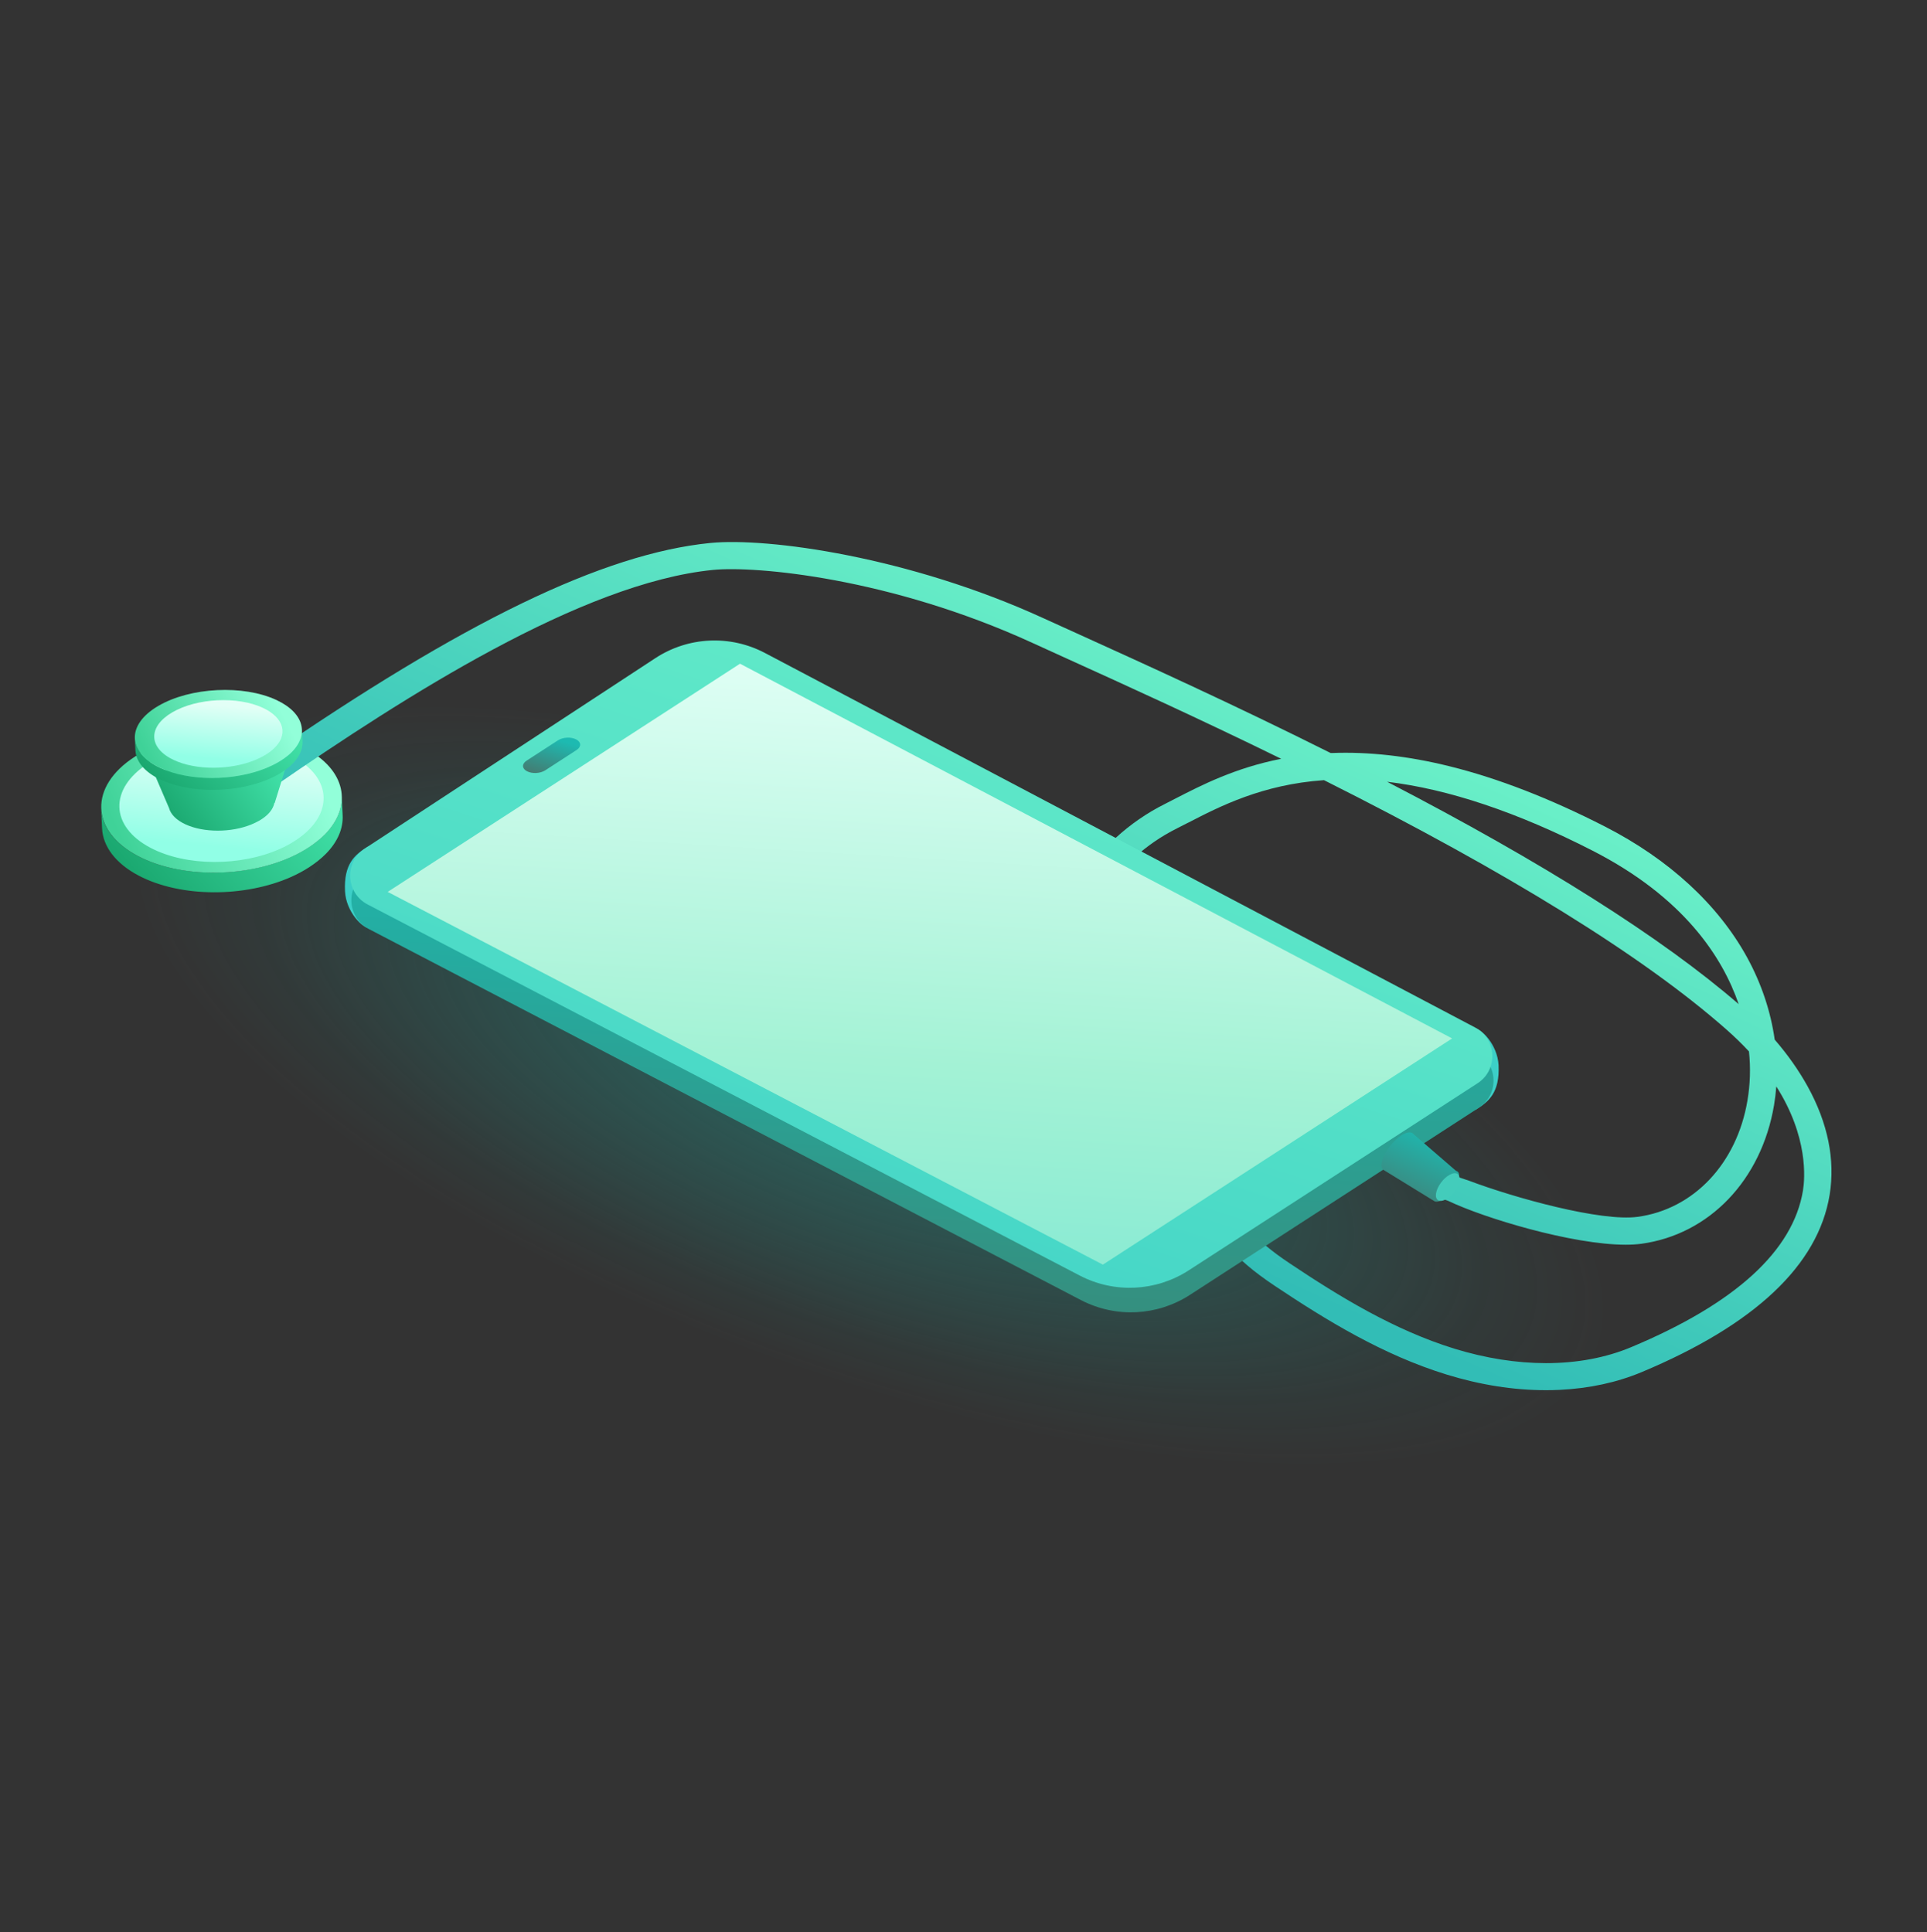 <svg width="343" height="344" viewBox="0 0 343 344" fill="none" xmlns="http://www.w3.org/2000/svg">
<rect x="0" y="0" width="343" height="344" fill="#333333" stroke="none"/>
<path d="M302.03 224.378C296.839 184.49 226.892 139.89 145.676 124.697C64.459 109.503 2.816 129.463 8.006 169.35C13.197 209.238 83.123 253.942 164.339 269.136C245.556 284.33 307.22 264.266 302.03 224.378Z" fill="url(#paint0_radial)"/>
<path d="M57.835 148.499C57.013 149.342 56.024 150.139 54.852 150.89C53.862 151.534 52.797 152.102 51.67 152.607C43.451 156.271 32.034 156.317 24.545 152.393C20.344 150.185 18.152 147.15 18 143.977L18.167 147.487C18.32 150.645 20.512 153.696 24.713 155.903C32.202 159.827 43.618 159.781 51.838 156.118C52.964 155.612 54.03 155.045 55.019 154.401C56.176 153.65 57.181 152.837 58.003 152.01C60.118 149.863 61.108 147.472 60.986 145.142L60.819 141.632C60.94 143.962 59.951 146.353 57.835 148.499Z" fill="url(#paint1_linear)"/>
<path d="M54.288 133.216C45.779 128.755 32.186 129.429 23.997 134.718C15.808 140.007 16.067 147.947 24.576 152.408C32.065 156.332 43.481 156.286 51.701 152.623C52.827 152.117 53.892 151.55 54.882 150.906C56.039 150.155 57.043 149.342 57.865 148.514C62.812 143.425 61.58 137.048 54.288 133.216Z" fill="url(#paint2_linear)"/>
<path d="M52.036 134.672C44.821 130.885 33.283 131.453 26.327 135.944C19.37 140.436 19.584 147.165 26.814 150.951C33.176 154.278 42.858 154.247 49.829 151.135C50.788 150.706 51.686 150.231 52.523 149.679C53.513 149.035 54.35 148.361 55.05 147.64C59.282 143.333 58.231 137.921 52.036 134.672Z" fill="url(#paint3_linear)"/>
<path d="M321.766 193.439C320.189 190.587 318.221 187.78 315.893 185.093C315.172 180.022 313.519 175.102 310.981 170.454C305.814 161.036 297.057 152.977 285.671 147.151C275.938 142.17 266.656 138.563 258.064 136.435C250.674 134.594 243.599 133.809 237.035 134.066H237.02H236.855C219.581 125.418 203.72 118.234 192.124 112.967C189.961 111.986 187.678 110.959 185.71 110.054C161.858 99.127 136.698 95.656 126.439 96.667C107.333 98.569 82.399 110.718 47.281 134.911L48.908 139.953C72.085 123.986 103.518 103.791 126.905 101.466C134.535 100.712 158.463 102.87 183.712 114.431C185.65 115.321 187.858 116.317 190.141 117.359C200.055 121.856 213.423 127.923 228.053 135.092C219.822 136.707 213.813 139.816 209.307 142.125C208.631 142.472 207.97 142.819 207.34 143.136C194.497 149.566 186.251 162.832 187.287 175.389C187.783 181.38 190.111 187.161 194.422 193.062C198.387 198.495 203.524 203.264 207.565 206.796C212.987 211.55 214.384 214.357 215.751 217.074C217.463 220.485 219.071 223.699 226.926 228.936C236.104 235.064 246.153 241.222 257.463 244.708C263.486 246.564 269.419 247.5 275.157 247.5C275.998 247.5 276.824 247.485 277.651 247.44C282.908 247.183 287.804 246.127 292.205 244.285C312.363 235.849 323.628 225.224 325.671 212.712C326.677 206.479 325.371 199.989 321.766 193.439ZM246.904 139.182C257.808 140.48 270.095 144.6 283.478 151.452C299.701 159.753 306.595 170.393 309.479 178.769C295.81 166.937 274.782 153.641 246.904 139.182ZM311.041 195.929C309.148 207.158 301.473 215.278 291.499 216.636C284.981 217.527 269.582 213.265 261.471 210.202L259.302 209.478C259.122 209.146 258.482 208.572 258.152 208.436C257.626 208.224 257.04 208.315 256.47 208.677C255.508 209.296 254.832 210.624 254.892 211.771C254.922 212.42 255.193 212.933 255.628 213.235C255.974 213.477 256.394 213.552 256.815 213.477C256.86 213.477 256.905 213.477 256.935 213.492L257.836 213.824C264.1 216.827 279.813 221.602 289.397 221.602C290.388 221.602 291.304 221.541 292.145 221.435C304.237 219.79 313.519 210.101 315.773 196.76C315.953 195.673 316.088 194.556 316.178 193.424C321.886 202.404 321.27 209.784 320.925 211.942C319.167 222.688 308.878 232.076 290.358 239.833C285.822 241.735 280.67 242.686 275.187 242.686C269.975 242.686 264.448 241.825 258.86 240.105C248.135 236.784 238.432 230.853 229.57 224.922C222.781 220.394 221.504 217.844 220.032 214.901C218.53 211.927 216.848 208.547 210.719 203.174C201.587 195.145 192.995 186.18 192.079 175.011C191.208 164.371 198.357 153.052 209.488 147.483C210.103 147.181 210.734 146.849 211.41 146.502L211.515 146.457C217.088 143.574 224.718 139.65 235.668 138.895C268.443 155.346 292.536 170.272 307.271 183.267C308.728 184.55 310.08 185.863 311.311 187.191C311.627 190.134 311.522 193.092 311.041 195.929Z" fill="url(#paint4_linear)"/>
<path d="M65.34 150.814C63.224 152.148 61.169 153.727 61.412 158.678C61.58 162.25 64.502 165.423 66.131 165.347C67.775 165.27 68.11 161.652 67.942 158.08C67.79 154.493 66.74 149.925 65.34 150.814Z" fill="#3CCFC7"/>
<path d="M262.004 182.96C260.36 183.037 260.026 186.654 260.193 190.226C260.36 193.798 261.411 198.366 262.811 197.477C264.927 196.143 266.982 194.564 266.738 189.613C266.556 186.041 263.633 182.868 262.004 182.96Z" fill="#3CCFC7"/>
<path d="M262.78 187.298L136.988 120.309C130.671 116.983 121.857 118.347 117.443 121.229L65.141 155.444C61.458 157.851 61.747 163.369 65.644 165.393L192.471 231.493C198.62 234.666 205.973 234.298 211.787 230.542L263.206 197.232C266.905 194.855 266.661 189.352 262.78 187.298Z" fill="url(#paint5_linear)"/>
<path d="M262.567 182.929L136.181 116.262C129.971 112.982 122.497 113.334 116.636 117.182L64.928 151.075C61.245 153.482 61.534 159 65.431 161.024L192.258 227.124C198.407 230.297 205.76 229.929 211.574 226.173L262.993 192.863C266.692 190.471 266.449 184.968 262.567 182.929Z" fill="url(#paint6_linear)"/>
<path d="M69.008 158.785L196.307 225.146L258.472 184.876L131.721 118.163L69.008 158.785Z" fill="url(#paint7_linear)"/>
<path d="M102.557 131.638C101.643 131.163 100.197 131.239 99.33 131.791L93.728 135.424C92.86 135.991 92.891 136.834 93.804 137.31C94.718 137.785 96.163 137.708 97.031 137.156L102.633 133.523C103.5 132.956 103.47 132.113 102.557 131.638Z" fill="url(#paint8_linear)"/>
<path d="M259.656 208.874C259.562 208.653 259.399 208.501 259.173 208.454L251.65 201.958C251.568 201.857 251.481 201.772 251.357 201.706L251.346 201.689C250.952 201.507 250.362 201.602 249.626 202.026C248.038 202.944 246.414 205.046 245.999 206.7C245.789 207.509 245.913 208.056 246.271 208.307L246.287 208.307C246.314 208.324 246.357 208.34 246.384 208.357L255.286 213.834L255.313 213.851C255.632 214.017 256.114 213.958 256.738 213.587C258.017 212.846 259.323 211.161 259.662 209.817C259.738 209.456 259.745 209.113 259.656 208.874Z" fill="url(#paint9_linear)"/>
<path d="M258.038 209.149C256.887 209.764 255.797 211.257 255.612 212.464C255.427 213.671 256.195 214.145 257.347 213.529C258.498 212.914 259.588 211.421 259.773 210.214C259.963 208.984 259.172 208.51 258.038 209.149Z" fill="#43CCBB"/>
<path d="M30.086 143.853C30.39 144.972 31.364 145.999 33.023 146.766C36.281 148.268 41.167 148.238 44.714 146.797C45.201 146.597 45.673 146.367 46.114 146.122C46.632 145.831 47.073 145.509 47.454 145.172C48.23 144.482 48.687 143.715 48.839 142.949H48.9L51.046 136.035L27.239 137.216L30.086 143.853Z" fill="url(#paint10_linear)"/>
<path d="M51.64 134.166C51.061 134.687 50.376 135.208 49.554 135.668C48.869 136.067 48.123 136.435 47.347 136.741C41.624 139.056 33.709 139.133 28.518 136.695C25.611 135.331 24.104 133.43 23.997 131.453L24.104 133.583C24.195 135.561 25.717 137.462 28.625 138.826C33.815 141.248 41.746 141.187 47.454 138.872C48.23 138.55 48.976 138.197 49.661 137.799C50.468 137.324 51.168 136.818 51.746 136.297C53.223 134.948 53.908 133.445 53.847 131.989L53.74 129.858C53.801 131.315 53.101 132.817 51.64 134.166Z" fill="url(#paint11_linear)"/>
<path d="M49.219 124.631C43.329 121.872 33.891 122.332 28.183 125.673C22.475 129 22.627 133.951 28.518 136.711C33.709 139.148 41.639 139.071 47.347 136.757C48.123 136.435 48.869 136.082 49.554 135.683C50.361 135.208 51.061 134.702 51.64 134.181C55.11 130.977 54.273 126.992 49.219 124.631Z" fill="url(#paint12_linear)"/>
<path d="M46.815 126.026C42.294 123.911 35.048 124.263 30.665 126.823C26.281 129.383 26.402 133.185 30.923 135.3C34.896 137.17 40.985 137.109 45.369 135.331C45.962 135.086 46.541 134.81 47.074 134.503C47.698 134.135 48.23 133.752 48.672 133.338C51.336 130.916 50.696 127.85 46.815 126.026Z" fill="url(#paint13_linear)"/>
<defs>
<radialGradient id="paint0_radial" cx="0" cy="0" r="1" gradientUnits="userSpaceOnUse" gradientTransform="translate(154.975 193.261) rotate(19.912) scale(139.575 51.805)">
<stop stop-color="#24948A" stop-opacity="0.5"/>
<stop offset="0.834" stop-color="#18ADA1" stop-opacity="0.05"/>
<stop offset="1" stop-color="#50BAB1" stop-opacity="0"/>
<stop offset="1" stop-color="#50BAB1" stop-opacity="0"/>
</radialGradient>
<linearGradient id="paint1_linear" x1="58" y1="136.5" x2="28.365" y2="162.867" gradientUnits="userSpaceOnUse">
<stop stop-color="#45E7AE"/>
<stop offset="1" stop-color="#19A66E"/>
</linearGradient>
<linearGradient id="paint2_linear" x1="54.015" y1="132.937" x2="20.993" y2="148.47" gradientUnits="userSpaceOnUse">
<stop stop-color="#92FFD9"/>
<stop offset="1" stop-color="#3FD298"/>
</linearGradient>
<linearGradient id="paint3_linear" x1="25.5" y1="149.499" x2="27.127" y2="132.605" gradientUnits="userSpaceOnUse">
<stop stop-color="#91FFE6"/>
<stop offset="1" stop-color="#E2FFF6"/>
</linearGradient>
<linearGradient id="paint4_linear" x1="187" y1="210.5" x2="227" y2="120.5" gradientUnits="userSpaceOnUse">
<stop stop-color="#32BDB6"/>
<stop offset="1" stop-color="#6AF0C8"/>
</linearGradient>
<linearGradient id="paint5_linear" x1="70.242" y1="232.979" x2="78.781" y2="106.888" gradientUnits="userSpaceOnUse">
<stop stop-color="#378B7A"/>
<stop offset="0.726" stop-color="#1DBAB1"/>
</linearGradient>
<linearGradient id="paint6_linear" x1="-36.383" y1="194.931" x2="16.067" y2="34.302" gradientUnits="userSpaceOnUse">
<stop stop-color="#3CCFC7"/>
<stop offset="1" stop-color="#6AF0C8"/>
</linearGradient>
<linearGradient id="paint7_linear" x1="71.372" y1="222.328" x2="78.206" y2="110.833" gradientUnits="userSpaceOnUse">
<stop stop-color="#87EAD3"/>
<stop offset="0.344" stop-color="#A3F2D5"/>
<stop offset="1" stop-color="#E2FFF6"/>
</linearGradient>
<linearGradient id="paint8_linear" x1="96.74" y1="138.704" x2="99.347" y2="130.213" gradientUnits="userSpaceOnUse">
<stop stop-color="#46786E"/>
<stop offset="0.838" stop-color="#1DBAB1"/>
</linearGradient>
<linearGradient id="paint9_linear" x1="248.385" y1="216.192" x2="256.381" y2="198.932" gradientUnits="userSpaceOnUse">
<stop stop-color="#46786E"/>
<stop offset="0.838" stop-color="#1DBAB1"/>
</linearGradient>
<linearGradient id="paint10_linear" x1="49.387" y1="132.505" x2="29.954" y2="146.421" gradientUnits="userSpaceOnUse">
<stop stop-color="#45E7AE"/>
<stop offset="1" stop-color="#19A66E"/>
</linearGradient>
<linearGradient id="paint11_linear" x1="51.77" y1="126.65" x2="33.121" y2="145.082" gradientUnits="userSpaceOnUse">
<stop stop-color="#45E7AE"/>
<stop offset="1" stop-color="#19A66E"/>
</linearGradient>
<linearGradient id="paint12_linear" x1="49" y1="124.5" x2="27" y2="136" gradientUnits="userSpaceOnUse">
<stop stop-color="#92FFD9"/>
<stop offset="1" stop-color="#3FD298"/>
</linearGradient>
<linearGradient id="paint13_linear" x1="30.125" y1="134.445" x2="30.954" y2="124.877" gradientUnits="userSpaceOnUse">
<stop stop-color="#91FFE6"/>
<stop offset="1" stop-color="#E2FFF6"/>
</linearGradient>
</defs>
</svg>
